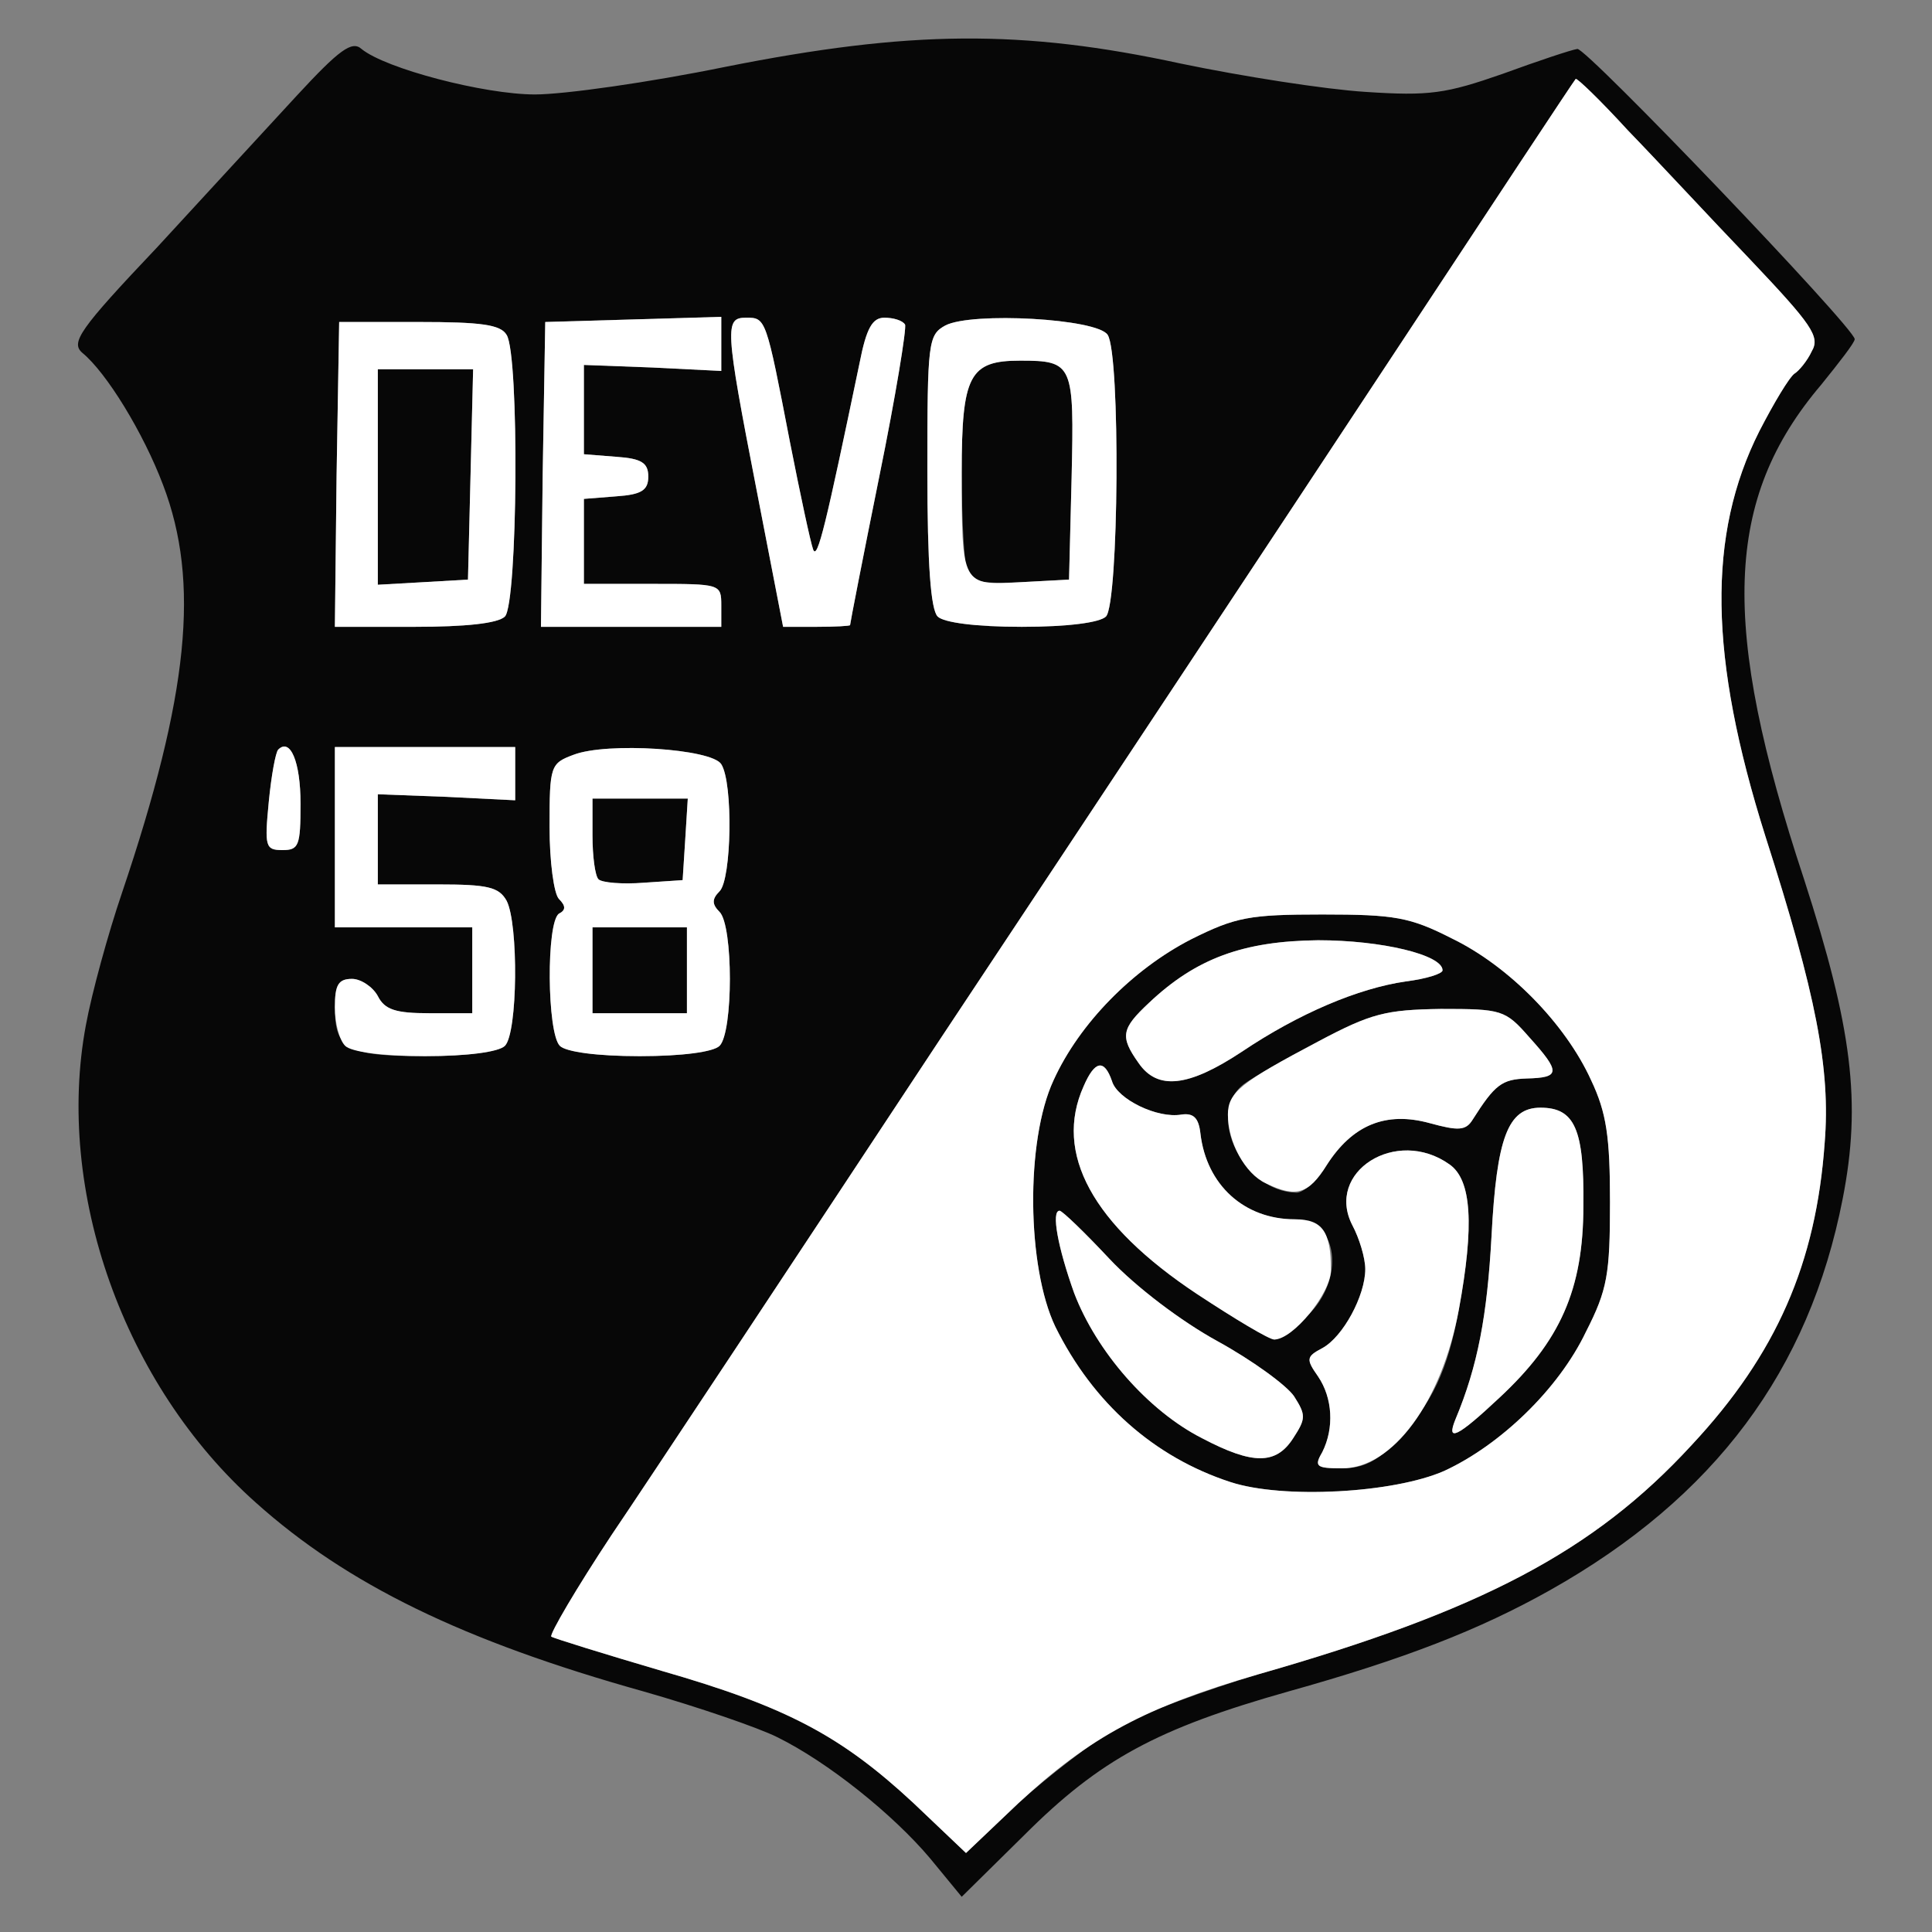 <?xml version="1.0" encoding="UTF-8" standalone="no"?>
<svg
   xmlns:dc="http://purl.org/dc/elements/1.1/"
   xmlns:cc="http://creativecommons.org/ns#"
   xmlns:rdf="http://www.w3.org/1999/02/22-rdf-syntax-ns#"
   xmlns:svg="http://www.w3.org/2000/svg"
   xmlns="http://www.w3.org/2000/svg"
   xmlns:sodipodi="http://sodipodi.sourceforge.net/DTD/sodipodi-0.dtd"
   xmlns:inkscape="http://www.inkscape.org/namespaces/inkscape"
   version="1.0"
   width="225px"
   height="225px"
   viewBox="0 0 2250 2250"
   preserveAspectRatio="xMidYMid meet"
   id="svg2"
   inkscape:version="0.91 r13725"
   sodipodi:docname="descarga.svg">
  <rect x="0" y="0" width="2250" height="2250" fill="#808080" stroke="none"/>
  <defs
     id="defs50" />
  <sodipodi:namedview
     pagecolor="#ffffff"
     bordercolor="#666666"
     borderopacity="1"
     objecttolerance="10"
     gridtolerance="10"
     guidetolerance="10"
     inkscape:pageopacity="0"
     inkscape:pageshadow="2"
     inkscape:window-width="1920"
     inkscape:window-height="1017"
     id="namedview48"
     showgrid="false"
     inkscape:zoom="2.9667058"
     inkscape:cx="152.54586"
     inkscape:cy="97.788245"
     inkscape:window-x="-8"
     inkscape:window-y="-8"
     inkscape:window-maximized="1"
     inkscape:current-layer="layer2" />
  <g
     id="layer1"
     stroke="none"
     fill="#070707">
    <path
       d="M1083 2164 c-43 -51 -119 -112 -178 -141 -22 -11 -92 -35 -155 -53 -211 -59 -346 -125 -452 -220 -154 -137 -234 -363 -198 -556 7 -38 26 -107 42 -154 78 -231 91 -362 48 -475 -23 -61 -66 -131 -94 -154 -14 -12 -4 -27 87 -123 56 -61 129 -140 163 -177 49 -53 64 -64 75 -54 28 23 143 53 202 53 34 0 133 -14 221 -32 216 -43 346 -44 531 -4 72 15 168 30 215 33 75 5 94 2 160 -21 41 -15 80 -28 87 -29 10 -2 323 325 323 338 0 4 -18 27 -39 53 -113 133 -118 280 -20 576 56 173 67 260 45 372 -39 200 -149 348 -341 456 -82 46 -169 80 -305 118 -152 43 -219 79 -307 167 l-73 72 -37 -45z m218 -152 c30 -17 104 -44 164 -62 259 -74 391 -143 505 -267 99 -106 145 -212 155 -352 7 -86 -10 -173 -69 -357 -66 -209 -68 -351 -7 -472 17 -33 35 -63 41 -67 5 -3 15 -15 20 -26 10 -17 0 -31 -72 -107 -46 -48 -109 -116 -142 -150 -32 -35 -60 -62 -61 -60 -2 2 -99 149 -217 328 -118 179 -353 534 -523 790 -169 256 -341 516 -383 578 -41 62 -72 115 -70 118 3 2 61 20 129 40 146 42 209 76 293 154 l61 58 61 -58 c34 -31 86 -71 115 -88z m-713 -794 c15 -15 16 -142 2 -169 -9 -16 -22 -19 -80 -19 l-70 0 0 -52 0 -53 80 3 80 4 0 -31 0 -31 -105 0 -105 0 0 105 0 105 80 0 80 0 0 50 0 50 -50 0 c-39 0 -52 -4 -60 -20 -6 -11 -20 -20 -30 -20 -16 0 -20 7 -20 33 0 49 14 57 105 57 50 0 86 -5 93 -12z m250 0 c16 -16 16 -140 0 -156 -9 -9 -9 -15 0 -24 14 -14 16 -126 2 -148 -11 -18 -133 -26 -172 -11 -27 10 -28 13 -28 84 0 40 5 78 11 84 8 8 8 13 0 17 -15 10 -14 139 1 154 7 7 43 12 93 12 50 0 86 -5 93 -12z m-488 -282 c0 -49 -12 -77 -26 -63 -3 3 -8 30 -11 61 -5 52 -4 56 16 56 19 0 21 -5 21 -54z m238 -218 c15 -15 17 -305 2 -328 -7 -12 -30 -15 -102 -15 l-93 0 -3 178 -2 177 93 0 c59 0 97 -4 105 -12z m252 -13 c0 -25 -1 -25 -80 -25 l-80 0 0 -49 0 -50 38 -3 c29 -2 37 -7 37 -23 0 -16 -8 -21 -37 -23 l-38 -3 0 -52 0 -52 80 3 80 4 0 -32 0 -31 -102 3 -103 3 -3 178 -2 177 105 0 105 0 0 -25z m150 23 c0 -2 15 -79 34 -173 19 -93 32 -173 30 -177 -3 -5 -14 -8 -24 -8 -14 0 -21 12 -29 53 -39 187 -49 230 -54 217 -3 -8 -15 -64 -27 -125 -28 -145 -28 -145 -51 -145 -25 0 -25 10 12 200 l31 160 39 0 c22 0 39 -1 39 -2z m298 -10 c15 -15 17 -305 2 -328 -12 -19 -158 -27 -189 -11 -20 11 -21 19 -21 169 0 110 4 162 12 170 7 7 44 12 98 12 54 0 91 -5 98 -12z"
       id="path5" />
    <path
       d="M1433 1726 c-89 -29 -160 -92 -204 -181 -33 -69 -35 -216 -2 -287 30 -66 92 -129 160 -164 52 -26 68 -29 153 -29 84 0 102 3 151 28 66 32 132 99 162 165 18 38 22 66 22 142 0 84 -3 102 -28 151 -32 67 -100 132 -165 162 -59 26 -188 33 -249 13z m194 -48 c41 -44 59 -82 72 -153 18 -98 15 -151 -11 -169 -62 -44 -145 9 -113 71 8 15 15 38 15 51 0 31 -26 79 -50 92 -19 10 -19 13 -5 33 17 25 19 60 5 88 -10 17 -7 19 23 19 24 0 41 -8 64 -32z m-121 -3 c15 -23 15 -27 1 -49 -9 -13 -49 -42 -89 -64 -42 -23 -95 -63 -126 -96 -29 -31 -55 -56 -58 -56 -10 0 -2 43 17 96 26 68 86 137 149 169 59 31 86 31 106 0z m240 -47 c71 -66 98 -126 98 -224 1 -89 -10 -114 -50 -114 -38 0 -51 35 -57 150 -5 92 -16 151 -42 213 -11 27 2 21 51 -25z m-224 -95 c45 -43 37 -113 -14 -113 -59 0 -103 -40 -110 -100 -2 -18 -8 -24 -22 -22 -28 5 -75 -18 -81 -39 -9 -26 -20 -24 -33 6 -35 78 10 161 132 242 44 29 84 53 90 53 5 0 23 -12 38 -27z m23 -176 c30 -47 69 -63 120 -49 33 9 42 9 50 -4 26 -41 34 -47 63 -48 39 -1 40 -7 3 -48 -28 -32 -32 -33 -103 -33 -64 1 -81 5 -143 38 -38 20 -78 43 -87 50 -44 35 0 125 62 126 8 0 24 -14 35 -32z m-99 -132 c67 -45 136 -74 191 -82 24 -3 43 -9 43 -13 0 -18 -71 -35 -145 -35 -87 1 -142 21 -197 73 -32 30 -34 39 -12 70 22 32 58 28 120 -13z"
       id="path7" />
    <path
       d="M690 1130 l0 -50 55 0 55 0 0 50 0 50 -55 0 -55 0 0 -50z"
       id="path9" />
    <path
       d="M697 1024 c-4 -4 -7 -27 -7 -51 l0 -43 56 0 55 0 -3 48 -3 47 -45 3 c-25 2 -49 0 -53 -4z"
       id="path11" />
    <path
       d="M440 556 l0 -126 55 0 56 0 -3 123 -3 122 -52 3 -53 3 0 -125z"
       id="path13" />
    <path
       d="M1126 665 c-3 -9 -6 -61 -6 -115 0 -113 9 -130 68 -130 62 0 63 4 60 136 l-3 119 -56 3 c-45 2 -58 0 -63 -13z"
       id="path15" />
  </g>
  <g
     id="layer2"
     style="fill:#ffffff"
     stroke="none"
     fill="#9a9a9a">
    <path
       d="M0 1125 l0 -1125 1125 0 1125 0 0 1125 0 1125 -1125 0 -1125 0 0 -1125z m1325 909 c33 -18 112 -46 175 -64 136 -38 223 -72 305 -118 192 -108 302 -256 341 -456 22 -112 11 -199 -45 -372 -98 -296 -93 -443 20 -576 21 -26 39 -49 39 -53 0 -13 -313 -340 -323 -338 -7 1 -46 14 -87 29 -66 23 -85 26 -160 21 -47 -3 -143 -18 -215 -33 -185 -40 -315 -39 -531 4 -88 18 -187 32 -221 32 -59 0 -174 -30 -202 -53 -11 -10 -26 1 -75 54 -34 37 -107 116 -163 177 -91 96 -101 111 -87 123 28 23 71 93 94 154 43 113 30 244 -48 475 -16 47 -35 116 -42 154 -36 193 44 419 198 556 106 95 241 161 452 220 63 18 133 42 155 53 59 29 135 90 178 141 l37 45 73 -72 c41 -41 98 -86 132 -103z"
       id="path18"
       style="fill:none" />
    <g
       id="g3367"
       style="fill:#ffffff">
      <path
         style="fill:#ffffff"
         id="path20"
         d="M1064 2100 c-84 -78 -147 -112 -293 -154 -68 -20 -126 -38 -129 -40 -2 -3 29 -56 70 -118 42 -62 214 -322 383 -578 170 -256 405 -611 523 -790 118 -179 215 -326 217 -328 1 -2 29 25 61 60 33 34 96 102 142 150 72 76 82 90 72 107 -5 11 -15 23 -20 26 -6 4 -24 34 -41 67 -61 121 -59 263 7 472 59 184 76 271 69 357 -10 140 -56 246 -155 352 -114 124 -246 193 -505 267 -131 38 -196 73 -279 150 l-61 58 -61 -58z m618 -387 c65 -30 133 -95 165 -162 25 -49 28 -67 28 -151 0 -76 -4 -104 -22 -142 -30 -66 -96 -133 -162 -165 -49 -25 -67 -28 -151 -28 -85 0 -101 3 -153 29 -68 35 -130 98 -160 164 -33 71 -31 218 2 287 44 89 115 152 204 181 61 20 190 13 249 -13z" />
      <g
         id="g3359"
         style="fill:#ffffff">
        <path
           d="M1540 1691 c14 -28 12 -63 -5 -88 -14 -20 -14 -23 5 -33 24 -13 50 -61 50 -92 0 -13 -7 -36 -15 -51 -32 -62 51 -115 113 -71 26 18 29 71 11 169 -20 108 -77 185 -136 185 -30 0 -33 -2 -23 -19z"
           id="path22"
           style="fill:#ffffff" />
        <path
           d="M1400 1675 c-63 -32 -123 -101 -149 -169 -19 -53 -27 -96 -17 -96 3 0 29 25 58 56 31 33 84 73 126 96 40 22 80 51 89 64 14 22 14 26 -1 49 -20 31 -47 31 -106 0z"
           id="path24"
           style="fill:#ffffff" />
        <path
           d="M1695 1653 c26 -62 37 -121 42 -213 6 -115 19 -150 57 -150 40 0 51 25 50 114 0 98 -27 158 -98 224 -49 46 -62 52 -51 25z"
           id="path26"
           style="fill:#ffffff" />
        <path
           d="M1394 1507 c-122 -81 -167 -164 -132 -242 13 -30 24 -32 33 -6 6 21 53 44 81 39 14 -2 20 4 22 22 7 60 51 100 110 100 32 0 42 14 42 59 0 27 -44 81 -66 81 -6 0 -46 -24 -90 -53z"
           id="path28"
           style="fill:#ffffff" />
        <path
           d="M1474 1378 c-24 -11 -44 -48 -44 -80 0 -26 16 -38 105 -85 62 -33 79 -37 143 -38 71 0 75 1 103 33 37 41 36 47 -3 48 -29 1 -37 7 -63 48 -8 13 -17 13 -50 4 -51 -14 -90 2 -120 49 -21 34 -36 38 -71 21z"
           id="path30"
           style="fill:#ffffff" />
        <path
           d="M1326 1238 c-22 -31 -20 -40 12 -70 55 -52 110 -72 197 -73 74 0 145 17 145 35 0 4 -19 10 -43 13 -55 8 -124 37 -191 82 -62 41 -98 45 -120 13z"
           id="path32"
           style="fill:#ffffff" />
      </g>
    </g>
    <path
       d="M402 1218 c-7 -7 -12 -27 -12 -45 0 -26 4 -33 20 -33 10 0 24 9 30 20 8 16 21 20 60 20 l50 0 0 -50 0 -50 -80 0 -80 0 0 -105 0 -105 105 0 105 0 0 31 0 31 -80 -4 -80 -3 0 53 0 52 70 0 c58 0 71 3 80 19 14 27 13 154 -2 169 -7 7 -43 12 -93 12 -50 0 -86 -5 -93 -12z"
       id="path34"
       style="fill:#ffffff" />
    <path
       d="M652 1218 c-15 -15 -16 -144 -1 -154 8 -4 8 -9 0 -17 -6 -6 -11 -44 -11 -84 0 -71 1 -74 28 -84 39 -15 161 -7 172 11 14 22 12 134 -2 148 -9 9 -9 15 0 24 16 16 16 140 0 156 -7 7 -43 12 -93 12 -50 0 -86 -5 -93 -12z m148 -88 l0 -50 -55 0 -55 0 0 50 0 50 55 0 55 0 0 -50z m-2 -152 l3 -48 -55 0 -56 0 0 43 c0 24 3 47 7 51 4 4 28 6 53 4 l45 -3 3 -47z"
       id="path36"
       style="fill:#ffffff" />
    <path
       d="M313 934 c3 -31 8 -58 11 -61 14 -14 26 14 26 63 0 49 -2 54 -21 54 -20 0 -21 -4 -16 -56z"
       id="path38"
       style="fill:#ffffff" />
    <path
       d="M392 553 l3 -178 93 0 c72 0 95 3 102 15 15 23 13 313 -2 328 -8 8 -46 12 -105 12 l-93 0 2 -177z m156 0 l3 -123 -56 0 -55 0 0 126 0 125 53 -3 52 -3 3 -122z"
       id="path40"
       style="fill:#ffffff" />
    <path
       d="M632 553 l3 -178 103 -3 102 -3 0 31 0 32 -80 -4 -80 -3 0 52 0 52 38 3 c29 2 37 7 37 23 0 16 -8 21 -37 23 l-38 3 0 50 0 49 80 0 c79 0 80 0 80 25 l0 25 -105 0 -105 0 2 -177z"
       id="path42"
       style="fill:#ffffff" />
    <path
       d="M881 570 c-37 -190 -37 -200 -12 -200 23 0 23 0 51 145 12 61 24 117 27 125 5 13 15 -30 54 -217 8 -41 15 -53 29 -53 10 0 21 3 24 8 2 4 -11 84 -30 177 -19 94 -34 171 -34 173 0 1 -17 2 -39 2 l-39 0 -31 -160z"
       id="path44"
       style="fill:#ffffff" />
    <path
       d="M1092 718 c-8 -8 -12 -60 -12 -170 0 -150 1 -158 21 -169 31 -16 177 -8 189 11 15 23 13 313 -2 328 -7 7 -44 12 -98 12 -54 0 -91 -5 -98 -12z m156 -162 c3 -132 2 -136 -60 -136 -59 0 -68 17 -68 130 0 132 0 132 69 128 l56 -3 3 -119z"
       id="path46"
       style="fill:#ffffff" />
  </g>
</svg>
